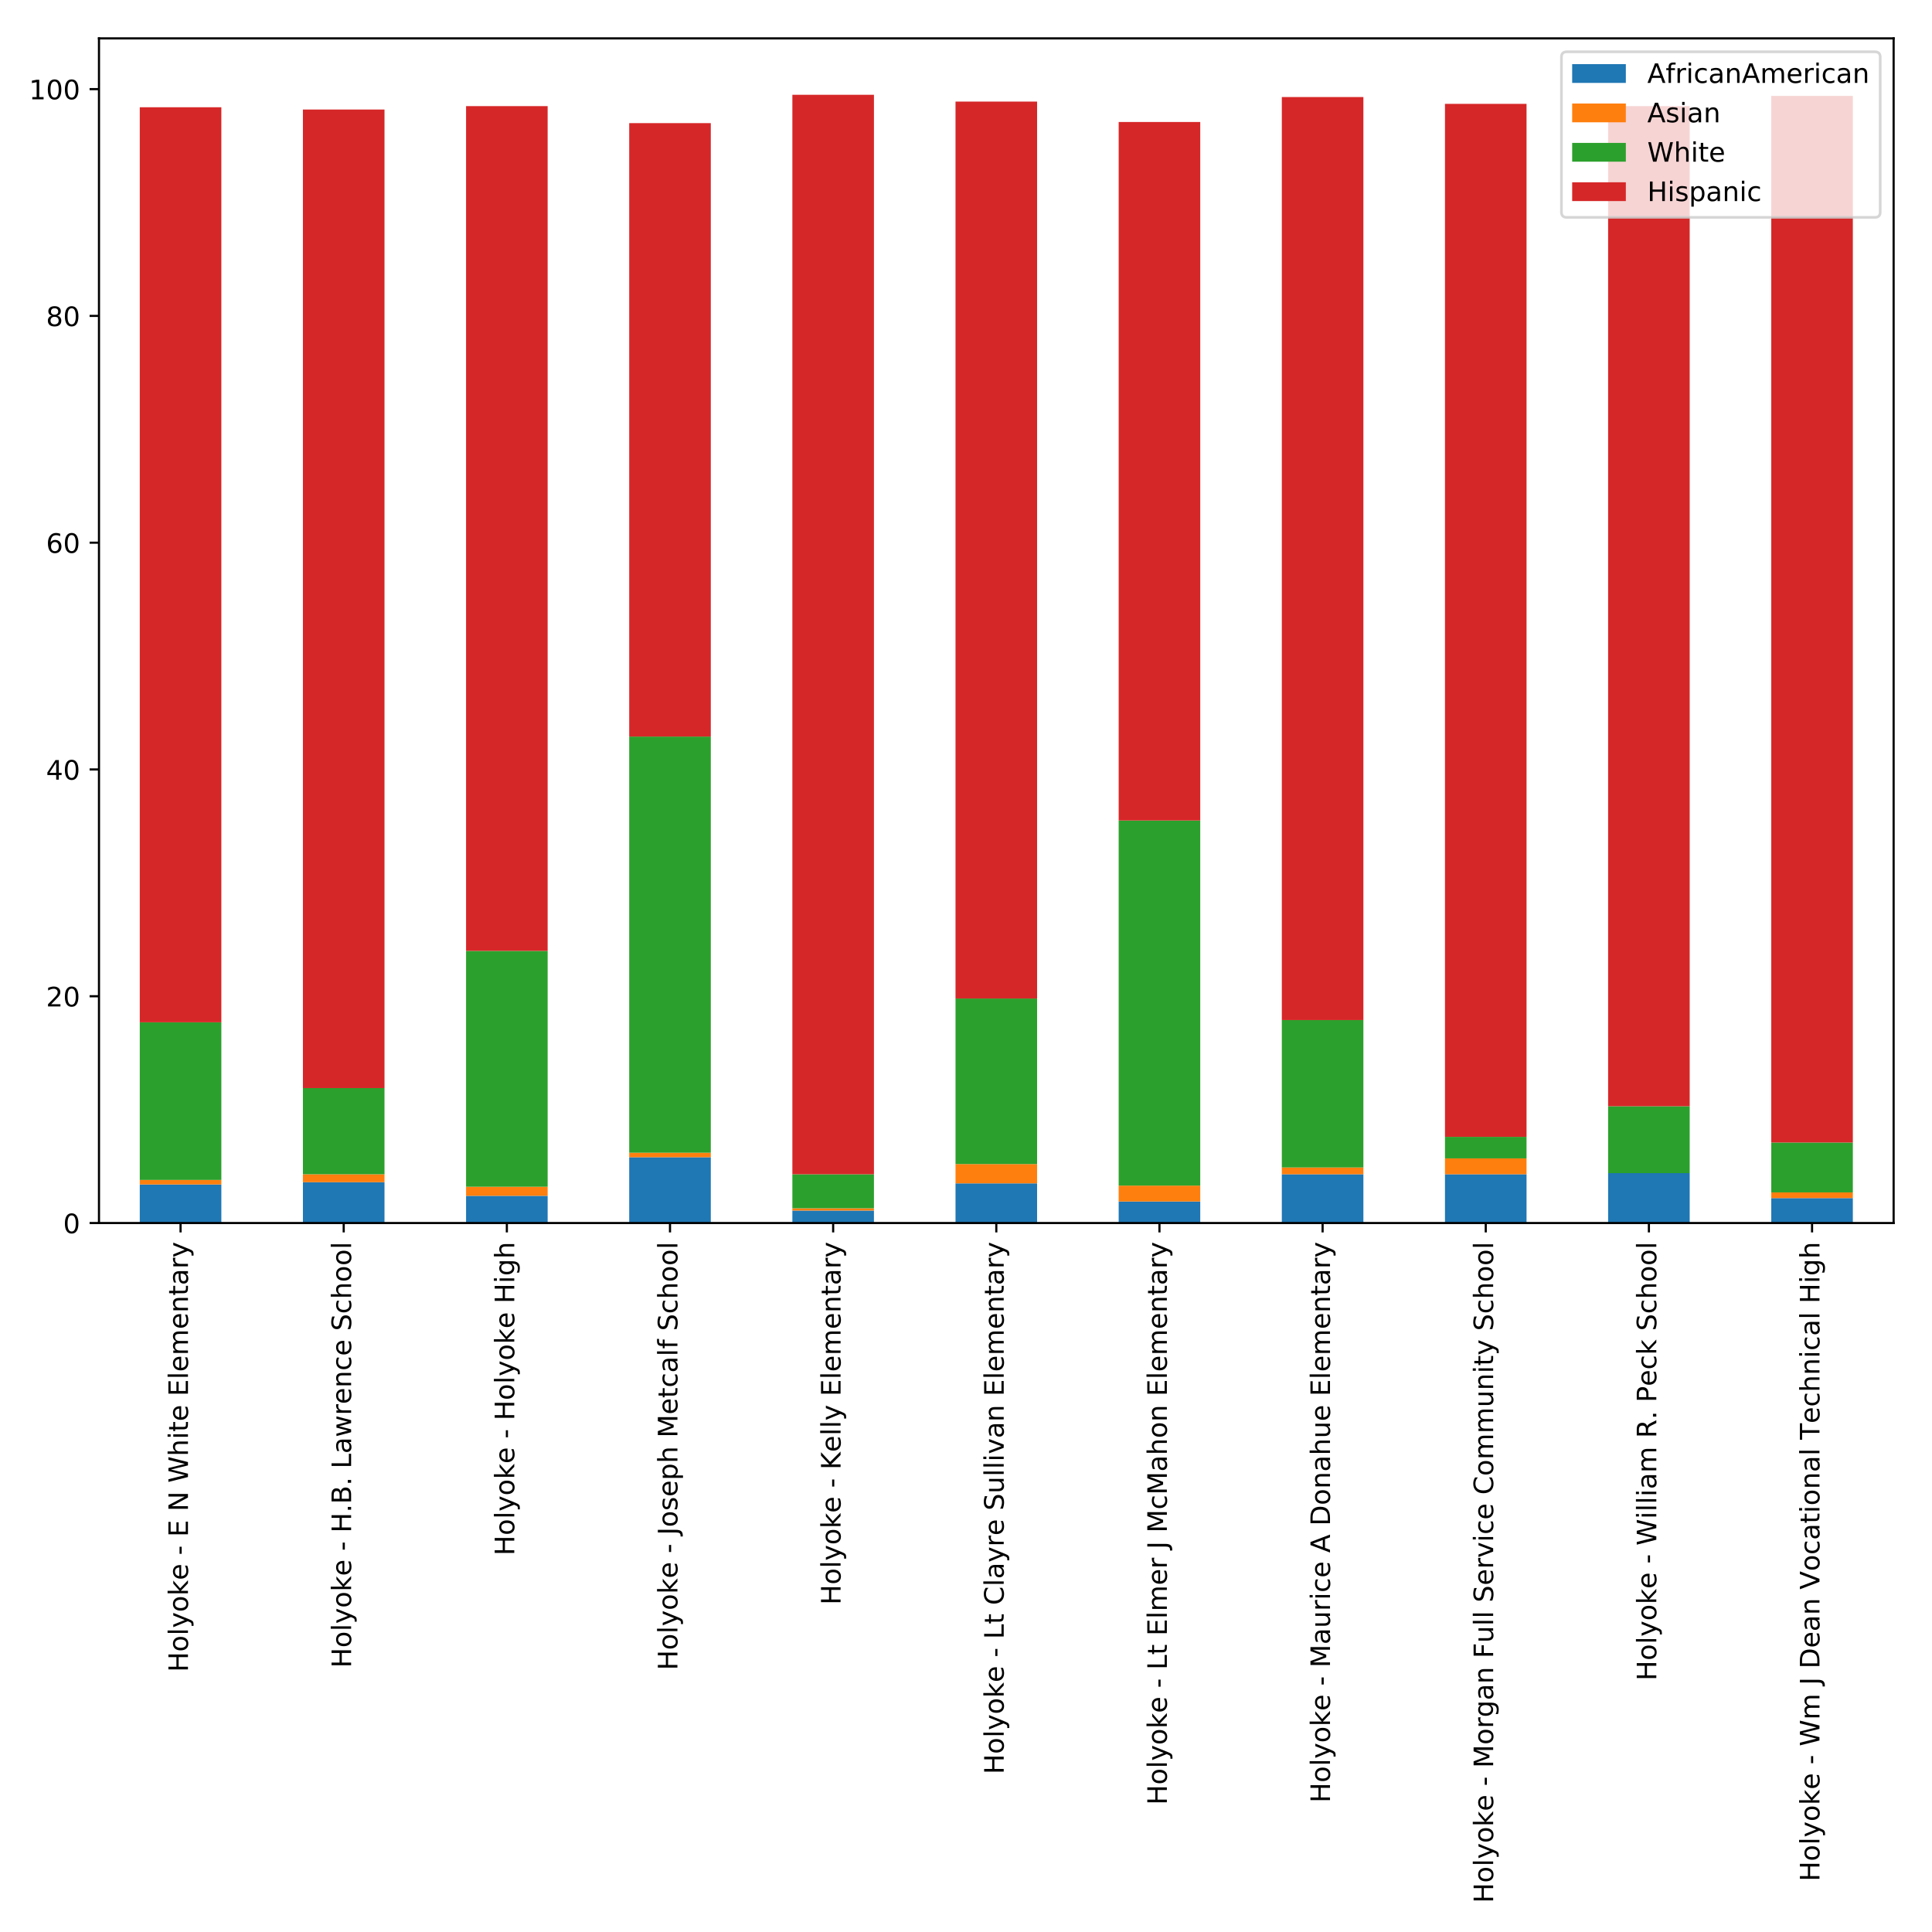 <?xml version="1.0" encoding="utf-8" standalone="no"?>
<!DOCTYPE svg PUBLIC "-//W3C//DTD SVG 1.1//EN"
  "http://www.w3.org/Graphics/SVG/1.1/DTD/svg11.dtd">
<!-- Created with matplotlib (http://matplotlib.org/) -->
<svg height="720pt" version="1.1" viewBox="0 0 720 720" width="720pt" xmlns="http://www.w3.org/2000/svg" xmlns:xlink="http://www.w3.org/1999/xlink">
 <defs>
  <style type="text/css">
*{stroke-linecap:butt;stroke-linejoin:round;}
  </style>
 </defs>
 <g id="figure_1">
  <g id="patch_1">
   <path d="M 0 720 
L 720 720 
L 720 0 
L 0 0 
z
" style="fill:#ffffff;"/>
  </g>
  <g id="axes_1">
   <g id="patch_2">
    <path d="M 36.888 455.786 
L 705.7 455.786 
L 705.7 14.3 
L 36.888 14.3 
z
" style="fill:#ffffff;"/>
   </g>
   <g id="patch_3">
    <path clip-path="url(#pe605127440)" d="M 52.088 455.786 
L 82.488 455.786 
L 82.488 441.418 
L 52.088 441.418 
z
" style="fill:#1f77b4;"/>
   </g>
   <g id="patch_4">
    <path clip-path="url(#pe605127440)" d="M 112.889 455.786 
L 143.289 455.786 
L 143.289 440.573 
L 112.889 440.573 
z
" style="fill:#1f77b4;"/>
   </g>
   <g id="patch_5">
    <path clip-path="url(#pe605127440)" d="M 173.69 455.786 
L 204.091 455.786 
L 204.091 445.644 
L 173.69 445.644 
z
" style="fill:#1f77b4;"/>
   </g>
   <g id="patch_6">
    <path clip-path="url(#pe605127440)" d="M 234.491 455.786 
L 264.892 455.786 
L 264.892 431.277 
L 234.491 431.277 
z
" style="fill:#1f77b4;"/>
   </g>
   <g id="patch_7">
    <path clip-path="url(#pe605127440)" d="M 295.292 455.786 
L 325.693 455.786 
L 325.693 451.138 
L 295.292 451.138 
z
" style="fill:#1f77b4;"/>
   </g>
   <g id="patch_8">
    <path clip-path="url(#pe605127440)" d="M 356.093 455.786 
L 386.494 455.786 
L 386.494 440.996 
L 356.093 440.996 
z
" style="fill:#1f77b4;"/>
   </g>
   <g id="patch_9">
    <path clip-path="url(#pe605127440)" d="M 416.895 455.786 
L 447.295 455.786 
L 447.295 447.757 
L 416.895 447.757 
z
" style="fill:#1f77b4;"/>
   </g>
   <g id="patch_10">
    <path clip-path="url(#pe605127440)" d="M 477.696 455.786 
L 508.096 455.786 
L 508.096 437.615 
L 477.696 437.615 
z
" style="fill:#1f77b4;"/>
   </g>
   <g id="patch_11">
    <path clip-path="url(#pe605127440)" d="M 538.497 455.786 
L 568.897 455.786 
L 568.897 437.615 
L 538.497 437.615 
z
" style="fill:#1f77b4;"/>
   </g>
   <g id="patch_12">
    <path clip-path="url(#pe605127440)" d="M 599.298 455.786 
L 629.699 455.786 
L 629.699 437.193 
L 599.298 437.193 
z
" style="fill:#1f77b4;"/>
   </g>
   <g id="patch_13">
    <path clip-path="url(#pe605127440)" d="M 660.099 455.786 
L 690.5 455.786 
L 690.5 446.489 
L 660.099 446.489 
z
" style="fill:#1f77b4;"/>
   </g>
   <g id="patch_14">
    <path clip-path="url(#pe605127440)" d="M 52.088 441.418 
L 82.488 441.418 
L 82.488 439.728 
L 52.088 439.728 
z
" style="fill:#ff7f0e;"/>
   </g>
   <g id="patch_15">
    <path clip-path="url(#pe605127440)" d="M 112.889 440.573 
L 143.289 440.573 
L 143.289 437.615 
L 112.889 437.615 
z
" style="fill:#ff7f0e;"/>
   </g>
   <g id="patch_16">
    <path clip-path="url(#pe605127440)" d="M 173.69 445.644 
L 204.091 445.644 
L 204.091 442.264 
L 173.69 442.264 
z
" style="fill:#ff7f0e;"/>
   </g>
   <g id="patch_17">
    <path clip-path="url(#pe605127440)" d="M 234.491 431.277 
L 264.892 431.277 
L 264.892 429.586 
L 234.491 429.586 
z
" style="fill:#ff7f0e;"/>
   </g>
   <g id="patch_18">
    <path clip-path="url(#pe605127440)" d="M 295.292 451.138 
L 325.693 451.138 
L 325.693 450.292 
L 295.292 450.292 
z
" style="fill:#ff7f0e;"/>
   </g>
   <g id="patch_19">
    <path clip-path="url(#pe605127440)" d="M 356.093 440.996 
L 386.494 440.996 
L 386.494 433.812 
L 356.093 433.812 
z
" style="fill:#ff7f0e;"/>
   </g>
   <g id="patch_20">
    <path clip-path="url(#pe605127440)" d="M 416.895 447.757 
L 447.295 447.757 
L 447.295 441.841 
L 416.895 441.841 
z
" style="fill:#ff7f0e;"/>
   </g>
   <g id="patch_21">
    <path clip-path="url(#pe605127440)" d="M 477.696 437.615 
L 508.096 437.615 
L 508.096 435.08 
L 477.696 435.08 
z
" style="fill:#ff7f0e;"/>
   </g>
   <g id="patch_22">
    <path clip-path="url(#pe605127440)" d="M 538.497 437.615 
L 568.897 437.615 
L 568.897 431.699 
L 538.497 431.699 
z
" style="fill:#ff7f0e;"/>
   </g>
   <g id="patch_23">
    <path clip-path="url(#pe605127440)" d="M 599.298 455.786 
L 629.699 455.786 
L 629.699 455.786 
L 599.298 455.786 
z
" style="fill:#ff7f0e;"/>
   </g>
   <g id="patch_24">
    <path clip-path="url(#pe605127440)" d="M 660.099 446.489 
L 690.5 446.489 
L 690.5 444.376 
L 660.099 444.376 
z
" style="fill:#ff7f0e;"/>
   </g>
   <g id="patch_25">
    <path clip-path="url(#pe605127440)" d="M 52.088 439.728 
L 82.488 439.728 
L 82.488 380.99 
L 52.088 380.99 
z
" style="fill:#2ca02c;"/>
   </g>
   <g id="patch_26">
    <path clip-path="url(#pe605127440)" d="M 112.889 437.615 
L 143.289 437.615 
L 143.289 405.499 
L 112.889 405.499 
z
" style="fill:#2ca02c;"/>
   </g>
   <g id="patch_27">
    <path clip-path="url(#pe605127440)" d="M 173.69 442.264 
L 204.091 442.264 
L 204.091 354.368 
L 173.69 354.368 
z
" style="fill:#2ca02c;"/>
   </g>
   <g id="patch_28">
    <path clip-path="url(#pe605127440)" d="M 234.491 429.586 
L 264.892 429.586 
L 264.892 274.501 
L 234.491 274.501 
z
" style="fill:#2ca02c;"/>
   </g>
   <g id="patch_29">
    <path clip-path="url(#pe605127440)" d="M 295.292 450.292 
L 325.693 450.292 
L 325.693 437.615 
L 295.292 437.615 
z
" style="fill:#2ca02c;"/>
   </g>
   <g id="patch_30">
    <path clip-path="url(#pe605127440)" d="M 356.093 433.812 
L 386.494 433.812 
L 386.494 372.116 
L 356.093 372.116 
z
" style="fill:#2ca02c;"/>
   </g>
   <g id="patch_31">
    <path clip-path="url(#pe605127440)" d="M 416.895 441.841 
L 447.295 441.841 
L 447.295 305.772 
L 416.895 305.772 
z
" style="fill:#2ca02c;"/>
   </g>
   <g id="patch_32">
    <path clip-path="url(#pe605127440)" d="M 477.696 435.08 
L 508.096 435.08 
L 508.096 380.145 
L 477.696 380.145 
z
" style="fill:#2ca02c;"/>
   </g>
   <g id="patch_33">
    <path clip-path="url(#pe605127440)" d="M 538.497 431.699 
L 568.897 431.699 
L 568.897 423.67 
L 538.497 423.67 
z
" style="fill:#2ca02c;"/>
   </g>
   <g id="patch_34">
    <path clip-path="url(#pe605127440)" d="M 599.298 437.193 
L 629.699 437.193 
L 629.699 412.261 
L 599.298 412.261 
z
" style="fill:#2ca02c;"/>
   </g>
   <g id="patch_35">
    <path clip-path="url(#pe605127440)" d="M 660.099 444.376 
L 690.5 444.376 
L 690.5 425.783 
L 660.099 425.783 
z
" style="fill:#2ca02c;"/>
   </g>
   <g id="patch_36">
    <path clip-path="url(#pe605127440)" d="M 52.088 380.99 
L 82.488 380.99 
L 82.488 39.971 
L 52.088 39.971 
z
" style="fill:#d62728;"/>
   </g>
   <g id="patch_37">
    <path clip-path="url(#pe605127440)" d="M 112.889 405.499 
L 143.289 405.499 
L 143.289 40.817 
L 112.889 40.817 
z
" style="fill:#d62728;"/>
   </g>
   <g id="patch_38">
    <path clip-path="url(#pe605127440)" d="M 173.69 354.368 
L 204.091 354.368 
L 204.091 39.549 
L 173.69 39.549 
z
" style="fill:#d62728;"/>
   </g>
   <g id="patch_39">
    <path clip-path="url(#pe605127440)" d="M 234.491 274.501 
L 264.892 274.501 
L 264.892 45.888 
L 234.491 45.888 
z
" style="fill:#d62728;"/>
   </g>
   <g id="patch_40">
    <path clip-path="url(#pe605127440)" d="M 295.292 437.615 
L 325.693 437.615 
L 325.693 35.323 
L 295.292 35.323 
z
" style="fill:#d62728;"/>
   </g>
   <g id="patch_41">
    <path clip-path="url(#pe605127440)" d="M 356.093 372.116 
L 386.494 372.116 
L 386.494 37.859 
L 356.093 37.859 
z
" style="fill:#d62728;"/>
   </g>
   <g id="patch_42">
    <path clip-path="url(#pe605127440)" d="M 416.895 305.772 
L 447.295 305.772 
L 447.295 45.465 
L 416.895 45.465 
z
" style="fill:#d62728;"/>
   </g>
   <g id="patch_43">
    <path clip-path="url(#pe605127440)" d="M 477.696 380.145 
L 508.096 380.145 
L 508.096 36.168 
L 477.696 36.168 
z
" style="fill:#d62728;"/>
   </g>
   <g id="patch_44">
    <path clip-path="url(#pe605127440)" d="M 538.497 423.67 
L 568.897 423.67 
L 568.897 38.704 
L 538.497 38.704 
z
" style="fill:#d62728;"/>
   </g>
   <g id="patch_45">
    <path clip-path="url(#pe605127440)" d="M 599.298 412.261 
L 629.699 412.261 
L 629.699 39.549 
L 599.298 39.549 
z
" style="fill:#d62728;"/>
   </g>
   <g id="patch_46">
    <path clip-path="url(#pe605127440)" d="M 660.099 425.783 
L 690.5 425.783 
L 690.5 35.746 
L 660.099 35.746 
z
" style="fill:#d62728;"/>
   </g>
   <g id="matplotlib.axis_1">
    <g id="xtick_1">
     <g id="line2d_1">
      <defs>
       <path d="M 0 0 
L 0 3.5 
" id="mcc0160fc1a" style="stroke:#000000;stroke-width:0.8;"/>
      </defs>
      <g>
       <use style="stroke:#000000;stroke-width:0.8;" x="67.288" xlink:href="#mcc0160fc1a" y="455.786"/>
      </g>
     </g>
     <g id="text_1">
      <!-- Holyoke - E N White Elementary -->
      <defs>
       <path d="M 9.812 72.906 
L 19.672 72.906 
L 19.672 43.016 
L 55.516 43.016 
L 55.516 72.906 
L 65.375 72.906 
L 65.375 0 
L 55.516 0 
L 55.516 34.719 
L 19.672 34.719 
L 19.672 0 
L 9.812 0 
z
" id="DejaVuSans-48"/>
       <path d="M 30.609 48.391 
Q 23.391 48.391 19.188 42.75 
Q 14.984 37.109 14.984 27.297 
Q 14.984 17.484 19.156 11.844 
Q 23.344 6.203 30.609 6.203 
Q 37.797 6.203 41.984 11.859 
Q 46.188 17.531 46.188 27.297 
Q 46.188 37.016 41.984 42.703 
Q 37.797 48.391 30.609 48.391 
z
M 30.609 56 
Q 42.328 56 49.016 48.375 
Q 55.719 40.766 55.719 27.297 
Q 55.719 13.875 49.016 6.219 
Q 42.328 -1.422 30.609 -1.422 
Q 18.844 -1.422 12.172 6.219 
Q 5.516 13.875 5.516 27.297 
Q 5.516 40.766 12.172 48.375 
Q 18.844 56 30.609 56 
z
" id="DejaVuSans-6f"/>
       <path d="M 9.422 75.984 
L 18.406 75.984 
L 18.406 0 
L 9.422 0 
z
" id="DejaVuSans-6c"/>
       <path d="M 32.172 -5.078 
Q 28.375 -14.844 24.75 -17.812 
Q 21.141 -20.797 15.094 -20.797 
L 7.906 -20.797 
L 7.906 -13.281 
L 13.188 -13.281 
Q 16.891 -13.281 18.938 -11.516 
Q 21 -9.766 23.484 -3.219 
L 25.094 0.875 
L 2.984 54.688 
L 12.5 54.688 
L 29.594 11.922 
L 46.688 54.688 
L 56.203 54.688 
z
" id="DejaVuSans-79"/>
       <path d="M 9.078 75.984 
L 18.109 75.984 
L 18.109 31.109 
L 44.922 54.688 
L 56.391 54.688 
L 27.391 29.109 
L 57.625 0 
L 45.906 0 
L 18.109 26.703 
L 18.109 0 
L 9.078 0 
z
" id="DejaVuSans-6b"/>
       <path d="M 56.203 29.594 
L 56.203 25.203 
L 14.891 25.203 
Q 15.484 15.922 20.484 11.062 
Q 25.484 6.203 34.422 6.203 
Q 39.594 6.203 44.453 7.469 
Q 49.312 8.734 54.109 11.281 
L 54.109 2.781 
Q 49.266 0.734 44.188 -0.344 
Q 39.109 -1.422 33.891 -1.422 
Q 20.797 -1.422 13.156 6.188 
Q 5.516 13.812 5.516 26.812 
Q 5.516 40.234 12.766 48.109 
Q 20.016 56 32.328 56 
Q 43.359 56 49.781 48.891 
Q 56.203 41.797 56.203 29.594 
z
M 47.219 32.234 
Q 47.125 39.594 43.094 43.984 
Q 39.062 48.391 32.422 48.391 
Q 24.906 48.391 20.391 44.141 
Q 15.875 39.891 15.188 32.172 
z
" id="DejaVuSans-65"/>
       <path id="DejaVuSans-20"/>
       <path d="M 4.891 31.391 
L 31.203 31.391 
L 31.203 23.391 
L 4.891 23.391 
z
" id="DejaVuSans-2d"/>
       <path d="M 9.812 72.906 
L 55.906 72.906 
L 55.906 64.594 
L 19.672 64.594 
L 19.672 43.016 
L 54.391 43.016 
L 54.391 34.719 
L 19.672 34.719 
L 19.672 8.297 
L 56.781 8.297 
L 56.781 0 
L 9.812 0 
z
" id="DejaVuSans-45"/>
       <path d="M 9.812 72.906 
L 23.094 72.906 
L 55.422 11.922 
L 55.422 72.906 
L 64.984 72.906 
L 64.984 0 
L 51.703 0 
L 19.391 60.984 
L 19.391 0 
L 9.812 0 
z
" id="DejaVuSans-4e"/>
       <path d="M 3.328 72.906 
L 13.281 72.906 
L 28.609 11.281 
L 43.891 72.906 
L 54.984 72.906 
L 70.312 11.281 
L 85.594 72.906 
L 95.609 72.906 
L 77.297 0 
L 64.891 0 
L 49.516 63.281 
L 33.984 0 
L 21.578 0 
z
" id="DejaVuSans-57"/>
       <path d="M 54.891 33.016 
L 54.891 0 
L 45.906 0 
L 45.906 32.719 
Q 45.906 40.484 42.875 44.328 
Q 39.844 48.188 33.797 48.188 
Q 26.516 48.188 22.312 43.547 
Q 18.109 38.922 18.109 30.906 
L 18.109 0 
L 9.078 0 
L 9.078 75.984 
L 18.109 75.984 
L 18.109 46.188 
Q 21.344 51.125 25.703 53.562 
Q 30.078 56 35.797 56 
Q 45.219 56 50.047 50.172 
Q 54.891 44.344 54.891 33.016 
z
" id="DejaVuSans-68"/>
       <path d="M 9.422 54.688 
L 18.406 54.688 
L 18.406 0 
L 9.422 0 
z
M 9.422 75.984 
L 18.406 75.984 
L 18.406 64.594 
L 9.422 64.594 
z
" id="DejaVuSans-69"/>
       <path d="M 18.312 70.219 
L 18.312 54.688 
L 36.812 54.688 
L 36.812 47.703 
L 18.312 47.703 
L 18.312 18.016 
Q 18.312 11.328 20.141 9.422 
Q 21.969 7.516 27.594 7.516 
L 36.812 7.516 
L 36.812 0 
L 27.594 0 
Q 17.188 0 13.234 3.875 
Q 9.281 7.766 9.281 18.016 
L 9.281 47.703 
L 2.688 47.703 
L 2.688 54.688 
L 9.281 54.688 
L 9.281 70.219 
z
" id="DejaVuSans-74"/>
       <path d="M 52 44.188 
Q 55.375 50.25 60.062 53.125 
Q 64.75 56 71.094 56 
Q 79.641 56 84.281 50.016 
Q 88.922 44.047 88.922 33.016 
L 88.922 0 
L 79.891 0 
L 79.891 32.719 
Q 79.891 40.578 77.094 44.375 
Q 74.312 48.188 68.609 48.188 
Q 61.625 48.188 57.562 43.547 
Q 53.516 38.922 53.516 30.906 
L 53.516 0 
L 44.484 0 
L 44.484 32.719 
Q 44.484 40.625 41.703 44.406 
Q 38.922 48.188 33.109 48.188 
Q 26.219 48.188 22.156 43.531 
Q 18.109 38.875 18.109 30.906 
L 18.109 0 
L 9.078 0 
L 9.078 54.688 
L 18.109 54.688 
L 18.109 46.188 
Q 21.188 51.219 25.484 53.609 
Q 29.781 56 35.688 56 
Q 41.656 56 45.828 52.969 
Q 50 49.953 52 44.188 
z
" id="DejaVuSans-6d"/>
       <path d="M 54.891 33.016 
L 54.891 0 
L 45.906 0 
L 45.906 32.719 
Q 45.906 40.484 42.875 44.328 
Q 39.844 48.188 33.797 48.188 
Q 26.516 48.188 22.312 43.547 
Q 18.109 38.922 18.109 30.906 
L 18.109 0 
L 9.078 0 
L 9.078 54.688 
L 18.109 54.688 
L 18.109 46.188 
Q 21.344 51.125 25.703 53.562 
Q 30.078 56 35.797 56 
Q 45.219 56 50.047 50.172 
Q 54.891 44.344 54.891 33.016 
z
" id="DejaVuSans-6e"/>
       <path d="M 34.281 27.484 
Q 23.391 27.484 19.188 25 
Q 14.984 22.516 14.984 16.5 
Q 14.984 11.719 18.141 8.906 
Q 21.297 6.109 26.703 6.109 
Q 34.188 6.109 38.703 11.406 
Q 43.219 16.703 43.219 25.484 
L 43.219 27.484 
z
M 52.203 31.203 
L 52.203 0 
L 43.219 0 
L 43.219 8.297 
Q 40.141 3.328 35.547 0.953 
Q 30.953 -1.422 24.312 -1.422 
Q 15.922 -1.422 10.953 3.297 
Q 6 8.016 6 15.922 
Q 6 25.141 12.172 29.828 
Q 18.359 34.516 30.609 34.516 
L 43.219 34.516 
L 43.219 35.406 
Q 43.219 41.609 39.141 45 
Q 35.062 48.391 27.688 48.391 
Q 23 48.391 18.547 47.266 
Q 14.109 46.141 10.016 43.891 
L 10.016 52.203 
Q 14.938 54.109 19.578 55.047 
Q 24.219 56 28.609 56 
Q 40.484 56 46.344 49.844 
Q 52.203 43.703 52.203 31.203 
z
" id="DejaVuSans-61"/>
       <path d="M 41.109 46.297 
Q 39.594 47.172 37.812 47.578 
Q 36.031 48 33.891 48 
Q 26.266 48 22.188 43.047 
Q 18.109 38.094 18.109 28.812 
L 18.109 0 
L 9.078 0 
L 9.078 54.688 
L 18.109 54.688 
L 18.109 46.188 
Q 20.953 51.172 25.484 53.578 
Q 30.031 56 36.531 56 
Q 37.453 56 38.578 55.875 
Q 39.703 55.766 41.062 55.516 
z
" id="DejaVuSans-72"/>
      </defs>
      <g transform="translate(70.047 623.114)rotate(-90)scale(0.1 -0.1)">
       <use xlink:href="#DejaVuSans-48"/>
       <use x="75.195" xlink:href="#DejaVuSans-6f"/>
       <use x="136.377" xlink:href="#DejaVuSans-6c"/>
       <use x="164.16" xlink:href="#DejaVuSans-79"/>
       <use x="223.34" xlink:href="#DejaVuSans-6f"/>
       <use x="284.521" xlink:href="#DejaVuSans-6b"/>
       <use x="342.385" xlink:href="#DejaVuSans-65"/>
       <use x="403.908" xlink:href="#DejaVuSans-20"/>
       <use x="435.695" xlink:href="#DejaVuSans-2d"/>
       <use x="471.779" xlink:href="#DejaVuSans-20"/>
       <use x="503.566" xlink:href="#DejaVuSans-45"/>
       <use x="566.75" xlink:href="#DejaVuSans-20"/>
       <use x="598.537" xlink:href="#DejaVuSans-4e"/>
       <use x="673.342" xlink:href="#DejaVuSans-20"/>
       <use x="705.129" xlink:href="#DejaVuSans-57"/>
       <use x="804.006" xlink:href="#DejaVuSans-68"/>
       <use x="867.385" xlink:href="#DejaVuSans-69"/>
       <use x="895.168" xlink:href="#DejaVuSans-74"/>
       <use x="934.377" xlink:href="#DejaVuSans-65"/>
       <use x="995.9" xlink:href="#DejaVuSans-20"/>
       <use x="1027.688" xlink:href="#DejaVuSans-45"/>
       <use x="1090.871" xlink:href="#DejaVuSans-6c"/>
       <use x="1118.654" xlink:href="#DejaVuSans-65"/>
       <use x="1180.178" xlink:href="#DejaVuSans-6d"/>
       <use x="1277.59" xlink:href="#DejaVuSans-65"/>
       <use x="1339.113" xlink:href="#DejaVuSans-6e"/>
       <use x="1402.492" xlink:href="#DejaVuSans-74"/>
       <use x="1441.701" xlink:href="#DejaVuSans-61"/>
       <use x="1502.98" xlink:href="#DejaVuSans-72"/>
       <use x="1544.094" xlink:href="#DejaVuSans-79"/>
      </g>
     </g>
    </g>
    <g id="xtick_2">
     <g id="line2d_2">
      <g>
       <use style="stroke:#000000;stroke-width:0.8;" x="128.089" xlink:href="#mcc0160fc1a" y="455.786"/>
      </g>
     </g>
     <g id="text_2">
      <!-- Holyoke - H.B. Lawrence School -->
      <defs>
       <path d="M 10.688 12.406 
L 21 12.406 
L 21 0 
L 10.688 0 
z
" id="DejaVuSans-2e"/>
       <path d="M 19.672 34.812 
L 19.672 8.109 
L 35.5 8.109 
Q 43.453 8.109 47.281 11.406 
Q 51.125 14.703 51.125 21.484 
Q 51.125 28.328 47.281 31.562 
Q 43.453 34.812 35.5 34.812 
z
M 19.672 64.797 
L 19.672 42.828 
L 34.281 42.828 
Q 41.5 42.828 45.031 45.531 
Q 48.578 48.25 48.578 53.812 
Q 48.578 59.328 45.031 62.062 
Q 41.5 64.797 34.281 64.797 
z
M 9.812 72.906 
L 35.016 72.906 
Q 46.297 72.906 52.391 68.219 
Q 58.5 63.531 58.5 54.891 
Q 58.5 48.188 55.375 44.234 
Q 52.25 40.281 46.188 39.312 
Q 53.469 37.75 57.5 32.781 
Q 61.531 27.828 61.531 20.406 
Q 61.531 10.641 54.891 5.312 
Q 48.25 0 35.984 0 
L 9.812 0 
z
" id="DejaVuSans-42"/>
       <path d="M 9.812 72.906 
L 19.672 72.906 
L 19.672 8.297 
L 55.172 8.297 
L 55.172 0 
L 9.812 0 
z
" id="DejaVuSans-4c"/>
       <path d="M 4.203 54.688 
L 13.188 54.688 
L 24.422 12.016 
L 35.594 54.688 
L 46.188 54.688 
L 57.422 12.016 
L 68.609 54.688 
L 77.594 54.688 
L 63.281 0 
L 52.688 0 
L 40.922 44.828 
L 29.109 0 
L 18.5 0 
z
" id="DejaVuSans-77"/>
       <path d="M 48.781 52.594 
L 48.781 44.188 
Q 44.969 46.297 41.141 47.344 
Q 37.312 48.391 33.406 48.391 
Q 24.656 48.391 19.812 42.844 
Q 14.984 37.312 14.984 27.297 
Q 14.984 17.281 19.812 11.734 
Q 24.656 6.203 33.406 6.203 
Q 37.312 6.203 41.141 7.25 
Q 44.969 8.297 48.781 10.406 
L 48.781 2.094 
Q 45.016 0.344 40.984 -0.531 
Q 36.969 -1.422 32.422 -1.422 
Q 20.062 -1.422 12.781 6.344 
Q 5.516 14.109 5.516 27.297 
Q 5.516 40.672 12.859 48.328 
Q 20.219 56 33.016 56 
Q 37.156 56 41.109 55.141 
Q 45.062 54.297 48.781 52.594 
z
" id="DejaVuSans-63"/>
       <path d="M 53.516 70.516 
L 53.516 60.891 
Q 47.906 63.578 42.922 64.891 
Q 37.938 66.219 33.297 66.219 
Q 25.25 66.219 20.875 63.094 
Q 16.5 59.969 16.5 54.203 
Q 16.5 49.359 19.406 46.891 
Q 22.312 44.438 30.422 42.922 
L 36.375 41.703 
Q 47.406 39.594 52.656 34.297 
Q 57.906 29 57.906 20.125 
Q 57.906 9.516 50.797 4.047 
Q 43.703 -1.422 29.984 -1.422 
Q 24.812 -1.422 18.969 -0.25 
Q 13.141 0.922 6.891 3.219 
L 6.891 13.375 
Q 12.891 10.016 18.656 8.297 
Q 24.422 6.594 29.984 6.594 
Q 38.422 6.594 43.016 9.906 
Q 47.609 13.234 47.609 19.391 
Q 47.609 24.75 44.312 27.781 
Q 41.016 30.812 33.5 32.328 
L 27.484 33.5 
Q 16.453 35.688 11.516 40.375 
Q 6.594 45.062 6.594 53.422 
Q 6.594 63.094 13.406 68.656 
Q 20.219 74.219 32.172 74.219 
Q 37.312 74.219 42.625 73.281 
Q 47.953 72.359 53.516 70.516 
z
" id="DejaVuSans-53"/>
      </defs>
      <g transform="translate(130.849 621.564)rotate(-90)scale(0.1 -0.1)">
       <use xlink:href="#DejaVuSans-48"/>
       <use x="75.195" xlink:href="#DejaVuSans-6f"/>
       <use x="136.377" xlink:href="#DejaVuSans-6c"/>
       <use x="164.16" xlink:href="#DejaVuSans-79"/>
       <use x="223.34" xlink:href="#DejaVuSans-6f"/>
       <use x="284.521" xlink:href="#DejaVuSans-6b"/>
       <use x="342.385" xlink:href="#DejaVuSans-65"/>
       <use x="403.908" xlink:href="#DejaVuSans-20"/>
       <use x="435.695" xlink:href="#DejaVuSans-2d"/>
       <use x="471.779" xlink:href="#DejaVuSans-20"/>
       <use x="503.566" xlink:href="#DejaVuSans-48"/>
       <use x="578.746" xlink:href="#DejaVuSans-2e"/>
       <use x="610.533" xlink:href="#DejaVuSans-42"/>
       <use x="679.137" xlink:href="#DejaVuSans-2e"/>
       <use x="710.924" xlink:href="#DejaVuSans-20"/>
       <use x="742.711" xlink:href="#DejaVuSans-4c"/>
       <use x="798.424" xlink:href="#DejaVuSans-61"/>
       <use x="859.703" xlink:href="#DejaVuSans-77"/>
       <use x="941.49" xlink:href="#DejaVuSans-72"/>
       <use x="982.572" xlink:href="#DejaVuSans-65"/>
       <use x="1044.096" xlink:href="#DejaVuSans-6e"/>
       <use x="1107.475" xlink:href="#DejaVuSans-63"/>
       <use x="1162.455" xlink:href="#DejaVuSans-65"/>
       <use x="1223.979" xlink:href="#DejaVuSans-20"/>
       <use x="1255.766" xlink:href="#DejaVuSans-53"/>
       <use x="1319.242" xlink:href="#DejaVuSans-63"/>
       <use x="1374.223" xlink:href="#DejaVuSans-68"/>
       <use x="1437.602" xlink:href="#DejaVuSans-6f"/>
       <use x="1498.783" xlink:href="#DejaVuSans-6f"/>
       <use x="1559.965" xlink:href="#DejaVuSans-6c"/>
      </g>
     </g>
    </g>
    <g id="xtick_3">
     <g id="line2d_3">
      <g>
       <use style="stroke:#000000;stroke-width:0.8;" x="188.89" xlink:href="#mcc0160fc1a" y="455.786"/>
      </g>
     </g>
     <g id="text_3">
      <!-- Holyoke - Holyoke High -->
      <defs>
       <path d="M 45.406 27.984 
Q 45.406 37.75 41.375 43.109 
Q 37.359 48.484 30.078 48.484 
Q 22.859 48.484 18.828 43.109 
Q 14.797 37.75 14.797 27.984 
Q 14.797 18.266 18.828 12.891 
Q 22.859 7.516 30.078 7.516 
Q 37.359 7.516 41.375 12.891 
Q 45.406 18.266 45.406 27.984 
z
M 54.391 6.781 
Q 54.391 -7.172 48.188 -13.984 
Q 42 -20.797 29.203 -20.797 
Q 24.469 -20.797 20.266 -20.094 
Q 16.062 -19.391 12.109 -17.922 
L 12.109 -9.188 
Q 16.062 -11.328 19.922 -12.344 
Q 23.781 -13.375 27.781 -13.375 
Q 36.625 -13.375 41.016 -8.766 
Q 45.406 -4.156 45.406 5.172 
L 45.406 9.625 
Q 42.625 4.781 38.281 2.391 
Q 33.938 0 27.875 0 
Q 17.828 0 11.672 7.656 
Q 5.516 15.328 5.516 27.984 
Q 5.516 40.672 11.672 48.328 
Q 17.828 56 27.875 56 
Q 33.938 56 38.281 53.609 
Q 42.625 51.219 45.406 46.391 
L 45.406 54.688 
L 54.391 54.688 
z
" id="DejaVuSans-67"/>
      </defs>
      <g transform="translate(191.65 579.7)rotate(-90)scale(0.1 -0.1)">
       <use xlink:href="#DejaVuSans-48"/>
       <use x="75.195" xlink:href="#DejaVuSans-6f"/>
       <use x="136.377" xlink:href="#DejaVuSans-6c"/>
       <use x="164.16" xlink:href="#DejaVuSans-79"/>
       <use x="223.34" xlink:href="#DejaVuSans-6f"/>
       <use x="284.521" xlink:href="#DejaVuSans-6b"/>
       <use x="342.385" xlink:href="#DejaVuSans-65"/>
       <use x="403.908" xlink:href="#DejaVuSans-20"/>
       <use x="435.695" xlink:href="#DejaVuSans-2d"/>
       <use x="471.779" xlink:href="#DejaVuSans-20"/>
       <use x="503.566" xlink:href="#DejaVuSans-48"/>
       <use x="578.762" xlink:href="#DejaVuSans-6f"/>
       <use x="639.943" xlink:href="#DejaVuSans-6c"/>
       <use x="667.727" xlink:href="#DejaVuSans-79"/>
       <use x="726.906" xlink:href="#DejaVuSans-6f"/>
       <use x="788.088" xlink:href="#DejaVuSans-6b"/>
       <use x="845.951" xlink:href="#DejaVuSans-65"/>
       <use x="907.475" xlink:href="#DejaVuSans-20"/>
       <use x="939.262" xlink:href="#DejaVuSans-48"/>
       <use x="1014.457" xlink:href="#DejaVuSans-69"/>
       <use x="1042.24" xlink:href="#DejaVuSans-67"/>
       <use x="1105.717" xlink:href="#DejaVuSans-68"/>
      </g>
     </g>
    </g>
    <g id="xtick_4">
     <g id="line2d_4">
      <g>
       <use style="stroke:#000000;stroke-width:0.8;" x="249.691" xlink:href="#mcc0160fc1a" y="455.786"/>
      </g>
     </g>
     <g id="text_4">
      <!-- Holyoke - Joseph Metcalf School -->
      <defs>
       <path d="M 9.812 72.906 
L 19.672 72.906 
L 19.672 5.078 
Q 19.672 -8.109 14.672 -14.062 
Q 9.672 -20.016 -1.422 -20.016 
L -5.172 -20.016 
L -5.172 -11.719 
L -2.094 -11.719 
Q 4.438 -11.719 7.125 -8.047 
Q 9.812 -4.391 9.812 5.078 
z
" id="DejaVuSans-4a"/>
       <path d="M 44.281 53.078 
L 44.281 44.578 
Q 40.484 46.531 36.375 47.5 
Q 32.281 48.484 27.875 48.484 
Q 21.188 48.484 17.844 46.438 
Q 14.5 44.391 14.5 40.281 
Q 14.5 37.156 16.891 35.375 
Q 19.281 33.594 26.516 31.984 
L 29.594 31.297 
Q 39.156 29.25 43.188 25.516 
Q 47.219 21.781 47.219 15.094 
Q 47.219 7.469 41.188 3.016 
Q 35.156 -1.422 24.609 -1.422 
Q 20.219 -1.422 15.453 -0.562 
Q 10.688 0.297 5.422 2 
L 5.422 11.281 
Q 10.406 8.688 15.234 7.391 
Q 20.062 6.109 24.812 6.109 
Q 31.156 6.109 34.562 8.281 
Q 37.984 10.453 37.984 14.406 
Q 37.984 18.062 35.516 20.016 
Q 33.062 21.969 24.703 23.781 
L 21.578 24.516 
Q 13.234 26.266 9.516 29.906 
Q 5.812 33.547 5.812 39.891 
Q 5.812 47.609 11.281 51.797 
Q 16.75 56 26.812 56 
Q 31.781 56 36.172 55.266 
Q 40.578 54.547 44.281 53.078 
z
" id="DejaVuSans-73"/>
       <path d="M 18.109 8.203 
L 18.109 -20.797 
L 9.078 -20.797 
L 9.078 54.688 
L 18.109 54.688 
L 18.109 46.391 
Q 20.953 51.266 25.266 53.625 
Q 29.594 56 35.594 56 
Q 45.562 56 51.781 48.094 
Q 58.016 40.188 58.016 27.297 
Q 58.016 14.406 51.781 6.484 
Q 45.562 -1.422 35.594 -1.422 
Q 29.594 -1.422 25.266 0.953 
Q 20.953 3.328 18.109 8.203 
z
M 48.688 27.297 
Q 48.688 37.203 44.609 42.844 
Q 40.531 48.484 33.406 48.484 
Q 26.266 48.484 22.188 42.844 
Q 18.109 37.203 18.109 27.297 
Q 18.109 17.391 22.188 11.75 
Q 26.266 6.109 33.406 6.109 
Q 40.531 6.109 44.609 11.75 
Q 48.688 17.391 48.688 27.297 
z
" id="DejaVuSans-70"/>
       <path d="M 9.812 72.906 
L 24.516 72.906 
L 43.109 23.297 
L 61.812 72.906 
L 76.516 72.906 
L 76.516 0 
L 66.891 0 
L 66.891 64.016 
L 48.094 14.016 
L 38.188 14.016 
L 19.391 64.016 
L 19.391 0 
L 9.812 0 
z
" id="DejaVuSans-4d"/>
       <path d="M 37.109 75.984 
L 37.109 68.5 
L 28.516 68.5 
Q 23.688 68.5 21.797 66.547 
Q 19.922 64.594 19.922 59.516 
L 19.922 54.688 
L 34.719 54.688 
L 34.719 47.703 
L 19.922 47.703 
L 19.922 0 
L 10.891 0 
L 10.891 47.703 
L 2.297 47.703 
L 2.297 54.688 
L 10.891 54.688 
L 10.891 58.5 
Q 10.891 67.625 15.141 71.797 
Q 19.391 75.984 28.609 75.984 
z
" id="DejaVuSans-66"/>
      </defs>
      <g transform="translate(252.451 622.444)rotate(-90)scale(0.1 -0.1)">
       <use xlink:href="#DejaVuSans-48"/>
       <use x="75.195" xlink:href="#DejaVuSans-6f"/>
       <use x="136.377" xlink:href="#DejaVuSans-6c"/>
       <use x="164.16" xlink:href="#DejaVuSans-79"/>
       <use x="223.34" xlink:href="#DejaVuSans-6f"/>
       <use x="284.521" xlink:href="#DejaVuSans-6b"/>
       <use x="342.385" xlink:href="#DejaVuSans-65"/>
       <use x="403.908" xlink:href="#DejaVuSans-20"/>
       <use x="435.695" xlink:href="#DejaVuSans-2d"/>
       <use x="471.779" xlink:href="#DejaVuSans-20"/>
       <use x="503.566" xlink:href="#DejaVuSans-4a"/>
       <use x="533.059" xlink:href="#DejaVuSans-6f"/>
       <use x="594.24" xlink:href="#DejaVuSans-73"/>
       <use x="646.34" xlink:href="#DejaVuSans-65"/>
       <use x="707.863" xlink:href="#DejaVuSans-70"/>
       <use x="771.34" xlink:href="#DejaVuSans-68"/>
       <use x="834.719" xlink:href="#DejaVuSans-20"/>
       <use x="866.506" xlink:href="#DejaVuSans-4d"/>
       <use x="952.785" xlink:href="#DejaVuSans-65"/>
       <use x="1014.309" xlink:href="#DejaVuSans-74"/>
       <use x="1053.518" xlink:href="#DejaVuSans-63"/>
       <use x="1108.498" xlink:href="#DejaVuSans-61"/>
       <use x="1169.777" xlink:href="#DejaVuSans-6c"/>
       <use x="1197.561" xlink:href="#DejaVuSans-66"/>
       <use x="1232.766" xlink:href="#DejaVuSans-20"/>
       <use x="1264.553" xlink:href="#DejaVuSans-53"/>
       <use x="1328.029" xlink:href="#DejaVuSans-63"/>
       <use x="1383.01" xlink:href="#DejaVuSans-68"/>
       <use x="1446.389" xlink:href="#DejaVuSans-6f"/>
       <use x="1507.57" xlink:href="#DejaVuSans-6f"/>
       <use x="1568.752" xlink:href="#DejaVuSans-6c"/>
      </g>
     </g>
    </g>
    <g id="xtick_5">
     <g id="line2d_5">
      <g>
       <use style="stroke:#000000;stroke-width:0.8;" x="310.493" xlink:href="#mcc0160fc1a" y="455.786"/>
      </g>
     </g>
     <g id="text_5">
      <!-- Holyoke - Kelly Elementary -->
      <defs>
       <path d="M 9.812 72.906 
L 19.672 72.906 
L 19.672 42.094 
L 52.391 72.906 
L 65.094 72.906 
L 28.906 38.922 
L 67.672 0 
L 54.688 0 
L 19.672 35.109 
L 19.672 0 
L 9.812 0 
z
" id="DejaVuSans-4b"/>
      </defs>
      <g transform="translate(313.252 598.059)rotate(-90)scale(0.1 -0.1)">
       <use xlink:href="#DejaVuSans-48"/>
       <use x="75.195" xlink:href="#DejaVuSans-6f"/>
       <use x="136.377" xlink:href="#DejaVuSans-6c"/>
       <use x="164.16" xlink:href="#DejaVuSans-79"/>
       <use x="223.34" xlink:href="#DejaVuSans-6f"/>
       <use x="284.521" xlink:href="#DejaVuSans-6b"/>
       <use x="342.385" xlink:href="#DejaVuSans-65"/>
       <use x="403.908" xlink:href="#DejaVuSans-20"/>
       <use x="435.695" xlink:href="#DejaVuSans-2d"/>
       <use x="471.779" xlink:href="#DejaVuSans-20"/>
       <use x="503.566" xlink:href="#DejaVuSans-4b"/>
       <use x="569.064" xlink:href="#DejaVuSans-65"/>
       <use x="630.588" xlink:href="#DejaVuSans-6c"/>
       <use x="658.371" xlink:href="#DejaVuSans-6c"/>
       <use x="686.154" xlink:href="#DejaVuSans-79"/>
       <use x="745.334" xlink:href="#DejaVuSans-20"/>
       <use x="777.121" xlink:href="#DejaVuSans-45"/>
       <use x="840.305" xlink:href="#DejaVuSans-6c"/>
       <use x="868.088" xlink:href="#DejaVuSans-65"/>
       <use x="929.611" xlink:href="#DejaVuSans-6d"/>
       <use x="1027.023" xlink:href="#DejaVuSans-65"/>
       <use x="1088.547" xlink:href="#DejaVuSans-6e"/>
       <use x="1151.926" xlink:href="#DejaVuSans-74"/>
       <use x="1191.135" xlink:href="#DejaVuSans-61"/>
       <use x="1252.414" xlink:href="#DejaVuSans-72"/>
       <use x="1293.527" xlink:href="#DejaVuSans-79"/>
      </g>
     </g>
    </g>
    <g id="xtick_6">
     <g id="line2d_6">
      <g>
       <use style="stroke:#000000;stroke-width:0.8;" x="371.294" xlink:href="#mcc0160fc1a" y="455.786"/>
      </g>
     </g>
     <g id="text_6">
      <!-- Holyoke - Lt Clayre Sullivan Elementary -->
      <defs>
       <path d="M 64.406 67.281 
L 64.406 56.891 
Q 59.422 61.531 53.781 63.812 
Q 48.141 66.109 41.797 66.109 
Q 29.297 66.109 22.656 58.469 
Q 16.016 50.828 16.016 36.375 
Q 16.016 21.969 22.656 14.328 
Q 29.297 6.688 41.797 6.688 
Q 48.141 6.688 53.781 8.984 
Q 59.422 11.281 64.406 15.922 
L 64.406 5.609 
Q 59.234 2.094 53.438 0.328 
Q 47.656 -1.422 41.219 -1.422 
Q 24.656 -1.422 15.125 8.703 
Q 5.609 18.844 5.609 36.375 
Q 5.609 53.953 15.125 64.078 
Q 24.656 74.219 41.219 74.219 
Q 47.75 74.219 53.531 72.484 
Q 59.328 70.75 64.406 67.281 
z
" id="DejaVuSans-43"/>
       <path d="M 8.5 21.578 
L 8.5 54.688 
L 17.484 54.688 
L 17.484 21.922 
Q 17.484 14.156 20.5 10.266 
Q 23.531 6.391 29.594 6.391 
Q 36.859 6.391 41.078 11.031 
Q 45.312 15.672 45.312 23.688 
L 45.312 54.688 
L 54.297 54.688 
L 54.297 0 
L 45.312 0 
L 45.312 8.406 
Q 42.047 3.422 37.719 1 
Q 33.406 -1.422 27.688 -1.422 
Q 18.266 -1.422 13.375 4.438 
Q 8.5 10.297 8.5 21.578 
z
M 31.109 56 
z
" id="DejaVuSans-75"/>
       <path d="M 2.984 54.688 
L 12.5 54.688 
L 29.594 8.797 
L 46.688 54.688 
L 56.203 54.688 
L 35.688 0 
L 23.484 0 
z
" id="DejaVuSans-76"/>
      </defs>
      <g transform="translate(374.053 661.203)rotate(-90)scale(0.1 -0.1)">
       <use xlink:href="#DejaVuSans-48"/>
       <use x="75.195" xlink:href="#DejaVuSans-6f"/>
       <use x="136.377" xlink:href="#DejaVuSans-6c"/>
       <use x="164.16" xlink:href="#DejaVuSans-79"/>
       <use x="223.34" xlink:href="#DejaVuSans-6f"/>
       <use x="284.521" xlink:href="#DejaVuSans-6b"/>
       <use x="342.385" xlink:href="#DejaVuSans-65"/>
       <use x="403.908" xlink:href="#DejaVuSans-20"/>
       <use x="435.695" xlink:href="#DejaVuSans-2d"/>
       <use x="471.779" xlink:href="#DejaVuSans-20"/>
       <use x="503.566" xlink:href="#DejaVuSans-4c"/>
       <use x="559.279" xlink:href="#DejaVuSans-74"/>
       <use x="598.488" xlink:href="#DejaVuSans-20"/>
       <use x="630.275" xlink:href="#DejaVuSans-43"/>
       <use x="700.1" xlink:href="#DejaVuSans-6c"/>
       <use x="727.883" xlink:href="#DejaVuSans-61"/>
       <use x="789.162" xlink:href="#DejaVuSans-79"/>
       <use x="848.342" xlink:href="#DejaVuSans-72"/>
       <use x="889.424" xlink:href="#DejaVuSans-65"/>
       <use x="950.947" xlink:href="#DejaVuSans-20"/>
       <use x="982.734" xlink:href="#DejaVuSans-53"/>
       <use x="1046.211" xlink:href="#DejaVuSans-75"/>
       <use x="1109.59" xlink:href="#DejaVuSans-6c"/>
       <use x="1137.373" xlink:href="#DejaVuSans-6c"/>
       <use x="1165.156" xlink:href="#DejaVuSans-69"/>
       <use x="1192.939" xlink:href="#DejaVuSans-76"/>
       <use x="1252.119" xlink:href="#DejaVuSans-61"/>
       <use x="1313.398" xlink:href="#DejaVuSans-6e"/>
       <use x="1376.777" xlink:href="#DejaVuSans-20"/>
       <use x="1408.564" xlink:href="#DejaVuSans-45"/>
       <use x="1471.748" xlink:href="#DejaVuSans-6c"/>
       <use x="1499.531" xlink:href="#DejaVuSans-65"/>
       <use x="1561.055" xlink:href="#DejaVuSans-6d"/>
       <use x="1658.467" xlink:href="#DejaVuSans-65"/>
       <use x="1719.99" xlink:href="#DejaVuSans-6e"/>
       <use x="1783.369" xlink:href="#DejaVuSans-74"/>
       <use x="1822.578" xlink:href="#DejaVuSans-61"/>
       <use x="1883.857" xlink:href="#DejaVuSans-72"/>
       <use x="1924.971" xlink:href="#DejaVuSans-79"/>
      </g>
     </g>
    </g>
    <g id="xtick_7">
     <g id="line2d_7">
      <g>
       <use style="stroke:#000000;stroke-width:0.8;" x="432.095" xlink:href="#mcc0160fc1a" y="455.786"/>
      </g>
     </g>
     <g id="text_7">
      <!-- Holyoke - Lt Elmer J McMahon Elementary -->
      <g transform="translate(434.854 672.636)rotate(-90)scale(0.1 -0.1)">
       <use xlink:href="#DejaVuSans-48"/>
       <use x="75.195" xlink:href="#DejaVuSans-6f"/>
       <use x="136.377" xlink:href="#DejaVuSans-6c"/>
       <use x="164.16" xlink:href="#DejaVuSans-79"/>
       <use x="223.34" xlink:href="#DejaVuSans-6f"/>
       <use x="284.521" xlink:href="#DejaVuSans-6b"/>
       <use x="342.385" xlink:href="#DejaVuSans-65"/>
       <use x="403.908" xlink:href="#DejaVuSans-20"/>
       <use x="435.695" xlink:href="#DejaVuSans-2d"/>
       <use x="471.779" xlink:href="#DejaVuSans-20"/>
       <use x="503.566" xlink:href="#DejaVuSans-4c"/>
       <use x="559.279" xlink:href="#DejaVuSans-74"/>
       <use x="598.488" xlink:href="#DejaVuSans-20"/>
       <use x="630.275" xlink:href="#DejaVuSans-45"/>
       <use x="693.459" xlink:href="#DejaVuSans-6c"/>
       <use x="721.242" xlink:href="#DejaVuSans-6d"/>
       <use x="818.654" xlink:href="#DejaVuSans-65"/>
       <use x="880.178" xlink:href="#DejaVuSans-72"/>
       <use x="921.291" xlink:href="#DejaVuSans-20"/>
       <use x="953.078" xlink:href="#DejaVuSans-4a"/>
       <use x="982.57" xlink:href="#DejaVuSans-20"/>
       <use x="1014.357" xlink:href="#DejaVuSans-4d"/>
       <use x="1100.637" xlink:href="#DejaVuSans-63"/>
       <use x="1155.617" xlink:href="#DejaVuSans-4d"/>
       <use x="1241.896" xlink:href="#DejaVuSans-61"/>
       <use x="1303.176" xlink:href="#DejaVuSans-68"/>
       <use x="1366.555" xlink:href="#DejaVuSans-6f"/>
       <use x="1427.736" xlink:href="#DejaVuSans-6e"/>
       <use x="1491.115" xlink:href="#DejaVuSans-20"/>
       <use x="1522.902" xlink:href="#DejaVuSans-45"/>
       <use x="1586.086" xlink:href="#DejaVuSans-6c"/>
       <use x="1613.869" xlink:href="#DejaVuSans-65"/>
       <use x="1675.393" xlink:href="#DejaVuSans-6d"/>
       <use x="1772.805" xlink:href="#DejaVuSans-65"/>
       <use x="1834.328" xlink:href="#DejaVuSans-6e"/>
       <use x="1897.707" xlink:href="#DejaVuSans-74"/>
       <use x="1936.916" xlink:href="#DejaVuSans-61"/>
       <use x="1998.195" xlink:href="#DejaVuSans-72"/>
       <use x="2039.309" xlink:href="#DejaVuSans-79"/>
      </g>
     </g>
    </g>
    <g id="xtick_8">
     <g id="line2d_8">
      <g>
       <use style="stroke:#000000;stroke-width:0.8;" x="492.896" xlink:href="#mcc0160fc1a" y="455.786"/>
      </g>
     </g>
     <g id="text_8">
      <!-- Holyoke - Maurice A Donahue Elementary -->
      <defs>
       <path d="M 34.188 63.188 
L 20.797 26.906 
L 47.609 26.906 
z
M 28.609 72.906 
L 39.797 72.906 
L 67.578 0 
L 57.328 0 
L 50.688 18.703 
L 17.828 18.703 
L 11.188 0 
L 0.781 0 
z
" id="DejaVuSans-41"/>
       <path d="M 19.672 64.797 
L 19.672 8.109 
L 31.594 8.109 
Q 46.688 8.109 53.688 14.938 
Q 60.688 21.781 60.688 36.531 
Q 60.688 51.172 53.688 57.984 
Q 46.688 64.797 31.594 64.797 
z
M 9.812 72.906 
L 30.078 72.906 
Q 51.266 72.906 61.172 64.094 
Q 71.094 55.281 71.094 36.531 
Q 71.094 17.672 61.125 8.828 
Q 51.172 0 30.078 0 
L 9.812 0 
z
" id="DejaVuSans-44"/>
      </defs>
      <g transform="translate(495.655 671.825)rotate(-90)scale(0.1 -0.1)">
       <use xlink:href="#DejaVuSans-48"/>
       <use x="75.195" xlink:href="#DejaVuSans-6f"/>
       <use x="136.377" xlink:href="#DejaVuSans-6c"/>
       <use x="164.16" xlink:href="#DejaVuSans-79"/>
       <use x="223.34" xlink:href="#DejaVuSans-6f"/>
       <use x="284.521" xlink:href="#DejaVuSans-6b"/>
       <use x="342.385" xlink:href="#DejaVuSans-65"/>
       <use x="403.908" xlink:href="#DejaVuSans-20"/>
       <use x="435.695" xlink:href="#DejaVuSans-2d"/>
       <use x="471.779" xlink:href="#DejaVuSans-20"/>
       <use x="503.566" xlink:href="#DejaVuSans-4d"/>
       <use x="589.846" xlink:href="#DejaVuSans-61"/>
       <use x="651.125" xlink:href="#DejaVuSans-75"/>
       <use x="714.504" xlink:href="#DejaVuSans-72"/>
       <use x="755.617" xlink:href="#DejaVuSans-69"/>
       <use x="783.4" xlink:href="#DejaVuSans-63"/>
       <use x="838.381" xlink:href="#DejaVuSans-65"/>
       <use x="899.904" xlink:href="#DejaVuSans-20"/>
       <use x="931.691" xlink:href="#DejaVuSans-41"/>
       <use x="1000.1" xlink:href="#DejaVuSans-20"/>
       <use x="1031.887" xlink:href="#DejaVuSans-44"/>
       <use x="1108.889" xlink:href="#DejaVuSans-6f"/>
       <use x="1170.07" xlink:href="#DejaVuSans-6e"/>
       <use x="1233.449" xlink:href="#DejaVuSans-61"/>
       <use x="1294.729" xlink:href="#DejaVuSans-68"/>
       <use x="1358.107" xlink:href="#DejaVuSans-75"/>
       <use x="1421.486" xlink:href="#DejaVuSans-65"/>
       <use x="1483.01" xlink:href="#DejaVuSans-20"/>
       <use x="1514.797" xlink:href="#DejaVuSans-45"/>
       <use x="1577.98" xlink:href="#DejaVuSans-6c"/>
       <use x="1605.764" xlink:href="#DejaVuSans-65"/>
       <use x="1667.287" xlink:href="#DejaVuSans-6d"/>
       <use x="1764.699" xlink:href="#DejaVuSans-65"/>
       <use x="1826.223" xlink:href="#DejaVuSans-6e"/>
       <use x="1889.602" xlink:href="#DejaVuSans-74"/>
       <use x="1928.811" xlink:href="#DejaVuSans-61"/>
       <use x="1990.09" xlink:href="#DejaVuSans-72"/>
       <use x="2031.203" xlink:href="#DejaVuSans-79"/>
      </g>
     </g>
    </g>
    <g id="xtick_9">
     <g id="line2d_9">
      <g>
       <use style="stroke:#000000;stroke-width:0.8;" x="553.697" xlink:href="#mcc0160fc1a" y="455.786"/>
      </g>
     </g>
     <g id="text_9">
      <!-- Holyoke - Morgan Full Service Community School -->
      <defs>
       <path d="M 9.812 72.906 
L 51.703 72.906 
L 51.703 64.594 
L 19.672 64.594 
L 19.672 43.109 
L 48.578 43.109 
L 48.578 34.812 
L 19.672 34.812 
L 19.672 0 
L 9.812 0 
z
" id="DejaVuSans-46"/>
      </defs>
      <g transform="translate(556.457 709.2)rotate(-90)scale(0.1 -0.1)">
       <use xlink:href="#DejaVuSans-48"/>
       <use x="75.195" xlink:href="#DejaVuSans-6f"/>
       <use x="136.377" xlink:href="#DejaVuSans-6c"/>
       <use x="164.16" xlink:href="#DejaVuSans-79"/>
       <use x="223.34" xlink:href="#DejaVuSans-6f"/>
       <use x="284.521" xlink:href="#DejaVuSans-6b"/>
       <use x="342.385" xlink:href="#DejaVuSans-65"/>
       <use x="403.908" xlink:href="#DejaVuSans-20"/>
       <use x="435.695" xlink:href="#DejaVuSans-2d"/>
       <use x="471.779" xlink:href="#DejaVuSans-20"/>
       <use x="503.566" xlink:href="#DejaVuSans-4d"/>
       <use x="589.846" xlink:href="#DejaVuSans-6f"/>
       <use x="651.027" xlink:href="#DejaVuSans-72"/>
       <use x="692.125" xlink:href="#DejaVuSans-67"/>
       <use x="755.602" xlink:href="#DejaVuSans-61"/>
       <use x="816.881" xlink:href="#DejaVuSans-6e"/>
       <use x="880.26" xlink:href="#DejaVuSans-20"/>
       <use x="912.047" xlink:href="#DejaVuSans-46"/>
       <use x="969.488" xlink:href="#DejaVuSans-75"/>
       <use x="1032.867" xlink:href="#DejaVuSans-6c"/>
       <use x="1060.65" xlink:href="#DejaVuSans-6c"/>
       <use x="1088.434" xlink:href="#DejaVuSans-20"/>
       <use x="1120.221" xlink:href="#DejaVuSans-53"/>
       <use x="1183.697" xlink:href="#DejaVuSans-65"/>
       <use x="1245.221" xlink:href="#DejaVuSans-72"/>
       <use x="1286.334" xlink:href="#DejaVuSans-76"/>
       <use x="1345.514" xlink:href="#DejaVuSans-69"/>
       <use x="1373.297" xlink:href="#DejaVuSans-63"/>
       <use x="1428.277" xlink:href="#DejaVuSans-65"/>
       <use x="1489.801" xlink:href="#DejaVuSans-20"/>
       <use x="1521.588" xlink:href="#DejaVuSans-43"/>
       <use x="1591.412" xlink:href="#DejaVuSans-6f"/>
       <use x="1652.594" xlink:href="#DejaVuSans-6d"/>
       <use x="1750.006" xlink:href="#DejaVuSans-6d"/>
       <use x="1847.418" xlink:href="#DejaVuSans-75"/>
       <use x="1910.797" xlink:href="#DejaVuSans-6e"/>
       <use x="1974.176" xlink:href="#DejaVuSans-69"/>
       <use x="2001.959" xlink:href="#DejaVuSans-74"/>
       <use x="2041.168" xlink:href="#DejaVuSans-79"/>
       <use x="2100.348" xlink:href="#DejaVuSans-20"/>
       <use x="2132.135" xlink:href="#DejaVuSans-53"/>
       <use x="2195.611" xlink:href="#DejaVuSans-63"/>
       <use x="2250.592" xlink:href="#DejaVuSans-68"/>
       <use x="2313.971" xlink:href="#DejaVuSans-6f"/>
       <use x="2375.152" xlink:href="#DejaVuSans-6f"/>
       <use x="2436.334" xlink:href="#DejaVuSans-6c"/>
      </g>
     </g>
    </g>
    <g id="xtick_10">
     <g id="line2d_10">
      <g>
       <use style="stroke:#000000;stroke-width:0.8;" x="614.498" xlink:href="#mcc0160fc1a" y="455.786"/>
      </g>
     </g>
     <g id="text_10">
      <!-- Holyoke - William R. Peck School -->
      <defs>
       <path d="M 44.391 34.188 
Q 47.562 33.109 50.562 29.594 
Q 53.562 26.078 56.594 19.922 
L 66.609 0 
L 56 0 
L 46.688 18.703 
Q 43.062 26.031 39.672 28.422 
Q 36.281 30.812 30.422 30.812 
L 19.672 30.812 
L 19.672 0 
L 9.812 0 
L 9.812 72.906 
L 32.078 72.906 
Q 44.578 72.906 50.734 67.672 
Q 56.891 62.453 56.891 51.906 
Q 56.891 45.016 53.688 40.469 
Q 50.484 35.938 44.391 34.188 
z
M 19.672 64.797 
L 19.672 38.922 
L 32.078 38.922 
Q 39.203 38.922 42.844 42.219 
Q 46.484 45.516 46.484 51.906 
Q 46.484 58.297 42.844 61.547 
Q 39.203 64.797 32.078 64.797 
z
" id="DejaVuSans-52"/>
       <path d="M 19.672 64.797 
L 19.672 37.406 
L 32.078 37.406 
Q 38.969 37.406 42.719 40.969 
Q 46.484 44.531 46.484 51.125 
Q 46.484 57.672 42.719 61.234 
Q 38.969 64.797 32.078 64.797 
z
M 9.812 72.906 
L 32.078 72.906 
Q 44.344 72.906 50.609 67.359 
Q 56.891 61.812 56.891 51.125 
Q 56.891 40.328 50.609 34.812 
Q 44.344 29.297 32.078 29.297 
L 19.672 29.297 
L 19.672 0 
L 9.812 0 
z
" id="DejaVuSans-50"/>
      </defs>
      <g transform="translate(617.258 626.333)rotate(-90)scale(0.1 -0.1)">
       <use xlink:href="#DejaVuSans-48"/>
       <use x="75.195" xlink:href="#DejaVuSans-6f"/>
       <use x="136.377" xlink:href="#DejaVuSans-6c"/>
       <use x="164.16" xlink:href="#DejaVuSans-79"/>
       <use x="223.34" xlink:href="#DejaVuSans-6f"/>
       <use x="284.521" xlink:href="#DejaVuSans-6b"/>
       <use x="342.385" xlink:href="#DejaVuSans-65"/>
       <use x="403.908" xlink:href="#DejaVuSans-20"/>
       <use x="435.695" xlink:href="#DejaVuSans-2d"/>
       <use x="471.779" xlink:href="#DejaVuSans-20"/>
       <use x="503.566" xlink:href="#DejaVuSans-57"/>
       <use x="602.412" xlink:href="#DejaVuSans-69"/>
       <use x="630.195" xlink:href="#DejaVuSans-6c"/>
       <use x="657.979" xlink:href="#DejaVuSans-6c"/>
       <use x="685.762" xlink:href="#DejaVuSans-69"/>
       <use x="713.545" xlink:href="#DejaVuSans-61"/>
       <use x="774.824" xlink:href="#DejaVuSans-6d"/>
       <use x="872.236" xlink:href="#DejaVuSans-20"/>
       <use x="904.023" xlink:href="#DejaVuSans-52"/>
       <use x="973.459" xlink:href="#DejaVuSans-2e"/>
       <use x="1005.246" xlink:href="#DejaVuSans-20"/>
       <use x="1037.033" xlink:href="#DejaVuSans-50"/>
       <use x="1097.289" xlink:href="#DejaVuSans-65"/>
       <use x="1158.812" xlink:href="#DejaVuSans-63"/>
       <use x="1213.793" xlink:href="#DejaVuSans-6b"/>
       <use x="1271.703" xlink:href="#DejaVuSans-20"/>
       <use x="1303.49" xlink:href="#DejaVuSans-53"/>
       <use x="1366.967" xlink:href="#DejaVuSans-63"/>
       <use x="1421.947" xlink:href="#DejaVuSans-68"/>
       <use x="1485.326" xlink:href="#DejaVuSans-6f"/>
       <use x="1546.508" xlink:href="#DejaVuSans-6f"/>
       <use x="1607.689" xlink:href="#DejaVuSans-6c"/>
      </g>
     </g>
    </g>
    <g id="xtick_11">
     <g id="line2d_11">
      <g>
       <use style="stroke:#000000;stroke-width:0.8;" x="675.299" xlink:href="#mcc0160fc1a" y="455.786"/>
      </g>
     </g>
     <g id="text_11">
      <!-- Holyoke - Wm J Dean Vocational Technical High -->
      <defs>
       <path d="M 28.609 0 
L 0.781 72.906 
L 11.078 72.906 
L 34.188 11.531 
L 57.328 72.906 
L 67.578 72.906 
L 39.797 0 
z
" id="DejaVuSans-56"/>
       <path d="M -0.297 72.906 
L 61.375 72.906 
L 61.375 64.594 
L 35.5 64.594 
L 35.5 0 
L 25.594 0 
L 25.594 64.594 
L -0.297 64.594 
z
" id="DejaVuSans-54"/>
      </defs>
      <g transform="translate(678.059 701.142)rotate(-90)scale(0.1 -0.1)">
       <use xlink:href="#DejaVuSans-48"/>
       <use x="75.195" xlink:href="#DejaVuSans-6f"/>
       <use x="136.377" xlink:href="#DejaVuSans-6c"/>
       <use x="164.16" xlink:href="#DejaVuSans-79"/>
       <use x="223.34" xlink:href="#DejaVuSans-6f"/>
       <use x="284.521" xlink:href="#DejaVuSans-6b"/>
       <use x="342.385" xlink:href="#DejaVuSans-65"/>
       <use x="403.908" xlink:href="#DejaVuSans-20"/>
       <use x="435.695" xlink:href="#DejaVuSans-2d"/>
       <use x="471.779" xlink:href="#DejaVuSans-20"/>
       <use x="503.566" xlink:href="#DejaVuSans-57"/>
       <use x="602.443" xlink:href="#DejaVuSans-6d"/>
       <use x="699.855" xlink:href="#DejaVuSans-20"/>
       <use x="731.643" xlink:href="#DejaVuSans-4a"/>
       <use x="761.135" xlink:href="#DejaVuSans-20"/>
       <use x="792.922" xlink:href="#DejaVuSans-44"/>
       <use x="869.924" xlink:href="#DejaVuSans-65"/>
       <use x="931.447" xlink:href="#DejaVuSans-61"/>
       <use x="992.727" xlink:href="#DejaVuSans-6e"/>
       <use x="1056.105" xlink:href="#DejaVuSans-20"/>
       <use x="1087.893" xlink:href="#DejaVuSans-56"/>
       <use x="1156.191" xlink:href="#DejaVuSans-6f"/>
       <use x="1217.373" xlink:href="#DejaVuSans-63"/>
       <use x="1272.354" xlink:href="#DejaVuSans-61"/>
       <use x="1333.633" xlink:href="#DejaVuSans-74"/>
       <use x="1372.842" xlink:href="#DejaVuSans-69"/>
       <use x="1400.625" xlink:href="#DejaVuSans-6f"/>
       <use x="1461.807" xlink:href="#DejaVuSans-6e"/>
       <use x="1525.186" xlink:href="#DejaVuSans-61"/>
       <use x="1586.465" xlink:href="#DejaVuSans-6c"/>
       <use x="1614.248" xlink:href="#DejaVuSans-20"/>
       <use x="1646.035" xlink:href="#DejaVuSans-54"/>
       <use x="1706.854" xlink:href="#DejaVuSans-65"/>
       <use x="1768.377" xlink:href="#DejaVuSans-63"/>
       <use x="1823.357" xlink:href="#DejaVuSans-68"/>
       <use x="1886.736" xlink:href="#DejaVuSans-6e"/>
       <use x="1950.115" xlink:href="#DejaVuSans-69"/>
       <use x="1977.898" xlink:href="#DejaVuSans-63"/>
       <use x="2032.879" xlink:href="#DejaVuSans-61"/>
       <use x="2094.158" xlink:href="#DejaVuSans-6c"/>
       <use x="2121.941" xlink:href="#DejaVuSans-20"/>
       <use x="2153.729" xlink:href="#DejaVuSans-48"/>
       <use x="2228.924" xlink:href="#DejaVuSans-69"/>
       <use x="2256.707" xlink:href="#DejaVuSans-67"/>
       <use x="2320.184" xlink:href="#DejaVuSans-68"/>
      </g>
     </g>
    </g>
   </g>
   <g id="matplotlib.axis_2">
    <g id="ytick_1">
     <g id="line2d_12">
      <defs>
       <path d="M 0 0 
L -3.5 0 
" id="m4eaa9f6632" style="stroke:#000000;stroke-width:0.8;"/>
      </defs>
      <g>
       <use style="stroke:#000000;stroke-width:0.8;" x="36.888" xlink:href="#m4eaa9f6632" y="455.786"/>
      </g>
     </g>
     <g id="text_12">
      <!-- 0 -->
      <defs>
       <path d="M 31.781 66.406 
Q 24.172 66.406 20.328 58.906 
Q 16.5 51.422 16.5 36.375 
Q 16.5 21.391 20.328 13.891 
Q 24.172 6.391 31.781 6.391 
Q 39.453 6.391 43.281 13.891 
Q 47.125 21.391 47.125 36.375 
Q 47.125 51.422 43.281 58.906 
Q 39.453 66.406 31.781 66.406 
z
M 31.781 74.219 
Q 44.047 74.219 50.516 64.516 
Q 56.984 54.828 56.984 36.375 
Q 56.984 17.969 50.516 8.266 
Q 44.047 -1.422 31.781 -1.422 
Q 19.531 -1.422 13.062 8.266 
Q 6.594 17.969 6.594 36.375 
Q 6.594 54.828 13.062 64.516 
Q 19.531 74.219 31.781 74.219 
z
" id="DejaVuSans-30"/>
      </defs>
      <g transform="translate(23.525 459.585)scale(0.1 -0.1)">
       <use xlink:href="#DejaVuSans-30"/>
      </g>
     </g>
    </g>
    <g id="ytick_2">
     <g id="line2d_13">
      <g>
       <use style="stroke:#000000;stroke-width:0.8;" x="36.888" xlink:href="#m4eaa9f6632" y="371.271"/>
      </g>
     </g>
     <g id="text_13">
      <!-- 20 -->
      <defs>
       <path d="M 19.188 8.297 
L 53.609 8.297 
L 53.609 0 
L 7.328 0 
L 7.328 8.297 
Q 12.938 14.109 22.625 23.891 
Q 32.328 33.688 34.812 36.531 
Q 39.547 41.844 41.422 45.531 
Q 43.312 49.219 43.312 52.781 
Q 43.312 58.594 39.234 62.25 
Q 35.156 65.922 28.609 65.922 
Q 23.969 65.922 18.812 64.312 
Q 13.672 62.703 7.812 59.422 
L 7.812 69.391 
Q 13.766 71.781 18.938 73 
Q 24.125 74.219 28.422 74.219 
Q 39.75 74.219 46.484 68.547 
Q 53.219 62.891 53.219 53.422 
Q 53.219 48.922 51.531 44.891 
Q 49.859 40.875 45.406 35.406 
Q 44.188 33.984 37.641 27.219 
Q 31.109 20.453 19.188 8.297 
z
" id="DejaVuSans-32"/>
      </defs>
      <g transform="translate(17.163 375.07)scale(0.1 -0.1)">
       <use xlink:href="#DejaVuSans-32"/>
       <use x="63.623" xlink:href="#DejaVuSans-30"/>
      </g>
     </g>
    </g>
    <g id="ytick_3">
     <g id="line2d_14">
      <g>
       <use style="stroke:#000000;stroke-width:0.8;" x="36.888" xlink:href="#m4eaa9f6632" y="286.756"/>
      </g>
     </g>
     <g id="text_14">
      <!-- 40 -->
      <defs>
       <path d="M 37.797 64.312 
L 12.891 25.391 
L 37.797 25.391 
z
M 35.203 72.906 
L 47.609 72.906 
L 47.609 25.391 
L 58.016 25.391 
L 58.016 17.188 
L 47.609 17.188 
L 47.609 0 
L 37.797 0 
L 37.797 17.188 
L 4.891 17.188 
L 4.891 26.703 
z
" id="DejaVuSans-34"/>
      </defs>
      <g transform="translate(17.163 290.555)scale(0.1 -0.1)">
       <use xlink:href="#DejaVuSans-34"/>
       <use x="63.623" xlink:href="#DejaVuSans-30"/>
      </g>
     </g>
    </g>
    <g id="ytick_4">
     <g id="line2d_15">
      <g>
       <use style="stroke:#000000;stroke-width:0.8;" x="36.888" xlink:href="#m4eaa9f6632" y="202.241"/>
      </g>
     </g>
     <g id="text_15">
      <!-- 60 -->
      <defs>
       <path d="M 33.016 40.375 
Q 26.375 40.375 22.484 35.828 
Q 18.609 31.297 18.609 23.391 
Q 18.609 15.531 22.484 10.953 
Q 26.375 6.391 33.016 6.391 
Q 39.656 6.391 43.531 10.953 
Q 47.406 15.531 47.406 23.391 
Q 47.406 31.297 43.531 35.828 
Q 39.656 40.375 33.016 40.375 
z
M 52.594 71.297 
L 52.594 62.312 
Q 48.875 64.062 45.094 64.984 
Q 41.312 65.922 37.594 65.922 
Q 27.828 65.922 22.672 59.328 
Q 17.531 52.734 16.797 39.406 
Q 19.672 43.656 24.016 45.922 
Q 28.375 48.188 33.594 48.188 
Q 44.578 48.188 50.953 41.516 
Q 57.328 34.859 57.328 23.391 
Q 57.328 12.156 50.688 5.359 
Q 44.047 -1.422 33.016 -1.422 
Q 20.359 -1.422 13.672 8.266 
Q 6.984 17.969 6.984 36.375 
Q 6.984 53.656 15.188 63.938 
Q 23.391 74.219 37.203 74.219 
Q 40.922 74.219 44.703 73.484 
Q 48.484 72.75 52.594 71.297 
z
" id="DejaVuSans-36"/>
      </defs>
      <g transform="translate(17.163 206.04)scale(0.1 -0.1)">
       <use xlink:href="#DejaVuSans-36"/>
       <use x="63.623" xlink:href="#DejaVuSans-30"/>
      </g>
     </g>
    </g>
    <g id="ytick_5">
     <g id="line2d_16">
      <g>
       <use style="stroke:#000000;stroke-width:0.8;" x="36.888" xlink:href="#m4eaa9f6632" y="117.725"/>
      </g>
     </g>
     <g id="text_16">
      <!-- 80 -->
      <defs>
       <path d="M 31.781 34.625 
Q 24.75 34.625 20.719 30.859 
Q 16.703 27.094 16.703 20.516 
Q 16.703 13.922 20.719 10.156 
Q 24.75 6.391 31.781 6.391 
Q 38.812 6.391 42.859 10.172 
Q 46.922 13.969 46.922 20.516 
Q 46.922 27.094 42.891 30.859 
Q 38.875 34.625 31.781 34.625 
z
M 21.922 38.812 
Q 15.578 40.375 12.031 44.719 
Q 8.5 49.078 8.5 55.328 
Q 8.5 64.062 14.719 69.141 
Q 20.953 74.219 31.781 74.219 
Q 42.672 74.219 48.875 69.141 
Q 55.078 64.062 55.078 55.328 
Q 55.078 49.078 51.531 44.719 
Q 48 40.375 41.703 38.812 
Q 48.828 37.156 52.797 32.312 
Q 56.781 27.484 56.781 20.516 
Q 56.781 9.906 50.312 4.234 
Q 43.844 -1.422 31.781 -1.422 
Q 19.734 -1.422 13.25 4.234 
Q 6.781 9.906 6.781 20.516 
Q 6.781 27.484 10.781 32.312 
Q 14.797 37.156 21.922 38.812 
z
M 18.312 54.391 
Q 18.312 48.734 21.844 45.562 
Q 25.391 42.391 31.781 42.391 
Q 38.141 42.391 41.719 45.562 
Q 45.312 48.734 45.312 54.391 
Q 45.312 60.062 41.719 63.234 
Q 38.141 66.406 31.781 66.406 
Q 25.391 66.406 21.844 63.234 
Q 18.312 60.062 18.312 54.391 
z
" id="DejaVuSans-38"/>
      </defs>
      <g transform="translate(17.163 121.525)scale(0.1 -0.1)">
       <use xlink:href="#DejaVuSans-38"/>
       <use x="63.623" xlink:href="#DejaVuSans-30"/>
      </g>
     </g>
    </g>
    <g id="ytick_6">
     <g id="line2d_17">
      <g>
       <use style="stroke:#000000;stroke-width:0.8;" x="36.888" xlink:href="#m4eaa9f6632" y="33.21"/>
      </g>
     </g>
     <g id="text_17">
      <!-- 100 -->
      <defs>
       <path d="M 12.406 8.297 
L 28.516 8.297 
L 28.516 63.922 
L 10.984 60.406 
L 10.984 69.391 
L 28.422 72.906 
L 38.281 72.906 
L 38.281 8.297 
L 54.391 8.297 
L 54.391 0 
L 12.406 0 
z
" id="DejaVuSans-31"/>
      </defs>
      <g transform="translate(10.8 37.009)scale(0.1 -0.1)">
       <use xlink:href="#DejaVuSans-31"/>
       <use x="63.623" xlink:href="#DejaVuSans-30"/>
       <use x="127.246" xlink:href="#DejaVuSans-30"/>
      </g>
     </g>
    </g>
   </g>
   <g id="patch_47">
    <path d="M 36.888 455.786 
L 36.888 14.3 
" style="fill:none;stroke:#000000;stroke-linecap:square;stroke-linejoin:miter;stroke-width:0.8;"/>
   </g>
   <g id="patch_48">
    <path d="M 705.7 455.786 
L 705.7 14.3 
" style="fill:none;stroke:#000000;stroke-linecap:square;stroke-linejoin:miter;stroke-width:0.8;"/>
   </g>
   <g id="patch_49">
    <path d="M 36.888 455.786 
L 705.7 455.786 
" style="fill:none;stroke:#000000;stroke-linecap:square;stroke-linejoin:miter;stroke-width:0.8;"/>
   </g>
   <g id="patch_50">
    <path d="M 36.888 14.3 
L 705.7 14.3 
" style="fill:none;stroke:#000000;stroke-linecap:square;stroke-linejoin:miter;stroke-width:0.8;"/>
   </g>
   <g id="legend_1">
    <g id="patch_51">
     <path d="M 583.903 81.013 
L 698.7 81.013 
Q 700.7 81.013 700.7 79.013 
L 700.7 21.3 
Q 700.7 19.3 698.7 19.3 
L 583.903 19.3 
Q 581.903 19.3 581.903 21.3 
L 581.903 79.013 
Q 581.903 81.013 583.903 81.013 
z
" style="fill:#ffffff;opacity:0.8;stroke:#cccccc;stroke-linejoin:miter;"/>
    </g>
    <g id="patch_52">
     <path d="M 585.903 30.898 
L 605.903 30.898 
L 605.903 23.898 
L 585.903 23.898 
z
" style="fill:#1f77b4;"/>
    </g>
    <g id="text_18">
     <!-- AfricanAmerican -->
     <g transform="translate(613.903 30.898)scale(0.1 -0.1)">
      <use xlink:href="#DejaVuSans-41"/>
      <use x="68.361" xlink:href="#DejaVuSans-66"/>
      <use x="103.566" xlink:href="#DejaVuSans-72"/>
      <use x="144.68" xlink:href="#DejaVuSans-69"/>
      <use x="172.463" xlink:href="#DejaVuSans-63"/>
      <use x="227.443" xlink:href="#DejaVuSans-61"/>
      <use x="288.723" xlink:href="#DejaVuSans-6e"/>
      <use x="352.102" xlink:href="#DejaVuSans-41"/>
      <use x="420.51" xlink:href="#DejaVuSans-6d"/>
      <use x="517.922" xlink:href="#DejaVuSans-65"/>
      <use x="579.445" xlink:href="#DejaVuSans-72"/>
      <use x="620.559" xlink:href="#DejaVuSans-69"/>
      <use x="648.342" xlink:href="#DejaVuSans-63"/>
      <use x="703.322" xlink:href="#DejaVuSans-61"/>
      <use x="764.602" xlink:href="#DejaVuSans-6e"/>
     </g>
    </g>
    <g id="patch_53">
     <path d="M 585.903 45.577 
L 605.903 45.577 
L 605.903 38.577 
L 585.903 38.577 
z
" style="fill:#ff7f0e;"/>
    </g>
    <g id="text_19">
     <!-- Asian -->
     <g transform="translate(613.903 45.577)scale(0.1 -0.1)">
      <use xlink:href="#DejaVuSans-41"/>
      <use x="68.408" xlink:href="#DejaVuSans-73"/>
      <use x="120.508" xlink:href="#DejaVuSans-69"/>
      <use x="148.291" xlink:href="#DejaVuSans-61"/>
      <use x="209.57" xlink:href="#DejaVuSans-6e"/>
     </g>
    </g>
    <g id="patch_54">
     <path d="M 585.903 60.255 
L 605.903 60.255 
L 605.903 53.255 
L 585.903 53.255 
z
" style="fill:#2ca02c;"/>
    </g>
    <g id="text_20">
     <!-- White -->
     <g transform="translate(613.903 60.255)scale(0.1 -0.1)">
      <use xlink:href="#DejaVuSans-57"/>
      <use x="98.877" xlink:href="#DejaVuSans-68"/>
      <use x="162.256" xlink:href="#DejaVuSans-69"/>
      <use x="190.039" xlink:href="#DejaVuSans-74"/>
      <use x="229.248" xlink:href="#DejaVuSans-65"/>
     </g>
    </g>
    <g id="patch_55">
     <path d="M 585.903 74.933 
L 605.903 74.933 
L 605.903 67.933 
L 585.903 67.933 
z
" style="fill:#d62728;"/>
    </g>
    <g id="text_21">
     <!-- Hispanic -->
     <g transform="translate(613.903 74.933)scale(0.1 -0.1)">
      <use xlink:href="#DejaVuSans-48"/>
      <use x="75.195" xlink:href="#DejaVuSans-69"/>
      <use x="102.979" xlink:href="#DejaVuSans-73"/>
      <use x="155.078" xlink:href="#DejaVuSans-70"/>
      <use x="218.555" xlink:href="#DejaVuSans-61"/>
      <use x="279.834" xlink:href="#DejaVuSans-6e"/>
      <use x="343.213" xlink:href="#DejaVuSans-69"/>
      <use x="370.996" xlink:href="#DejaVuSans-63"/>
     </g>
    </g>
   </g>
  </g>
 </g>
 <defs>
  <clipPath id="pe605127440">
   <rect height="441.486" width="668.812" x="36.888" y="14.3"/>
  </clipPath>
 </defs>
</svg>

